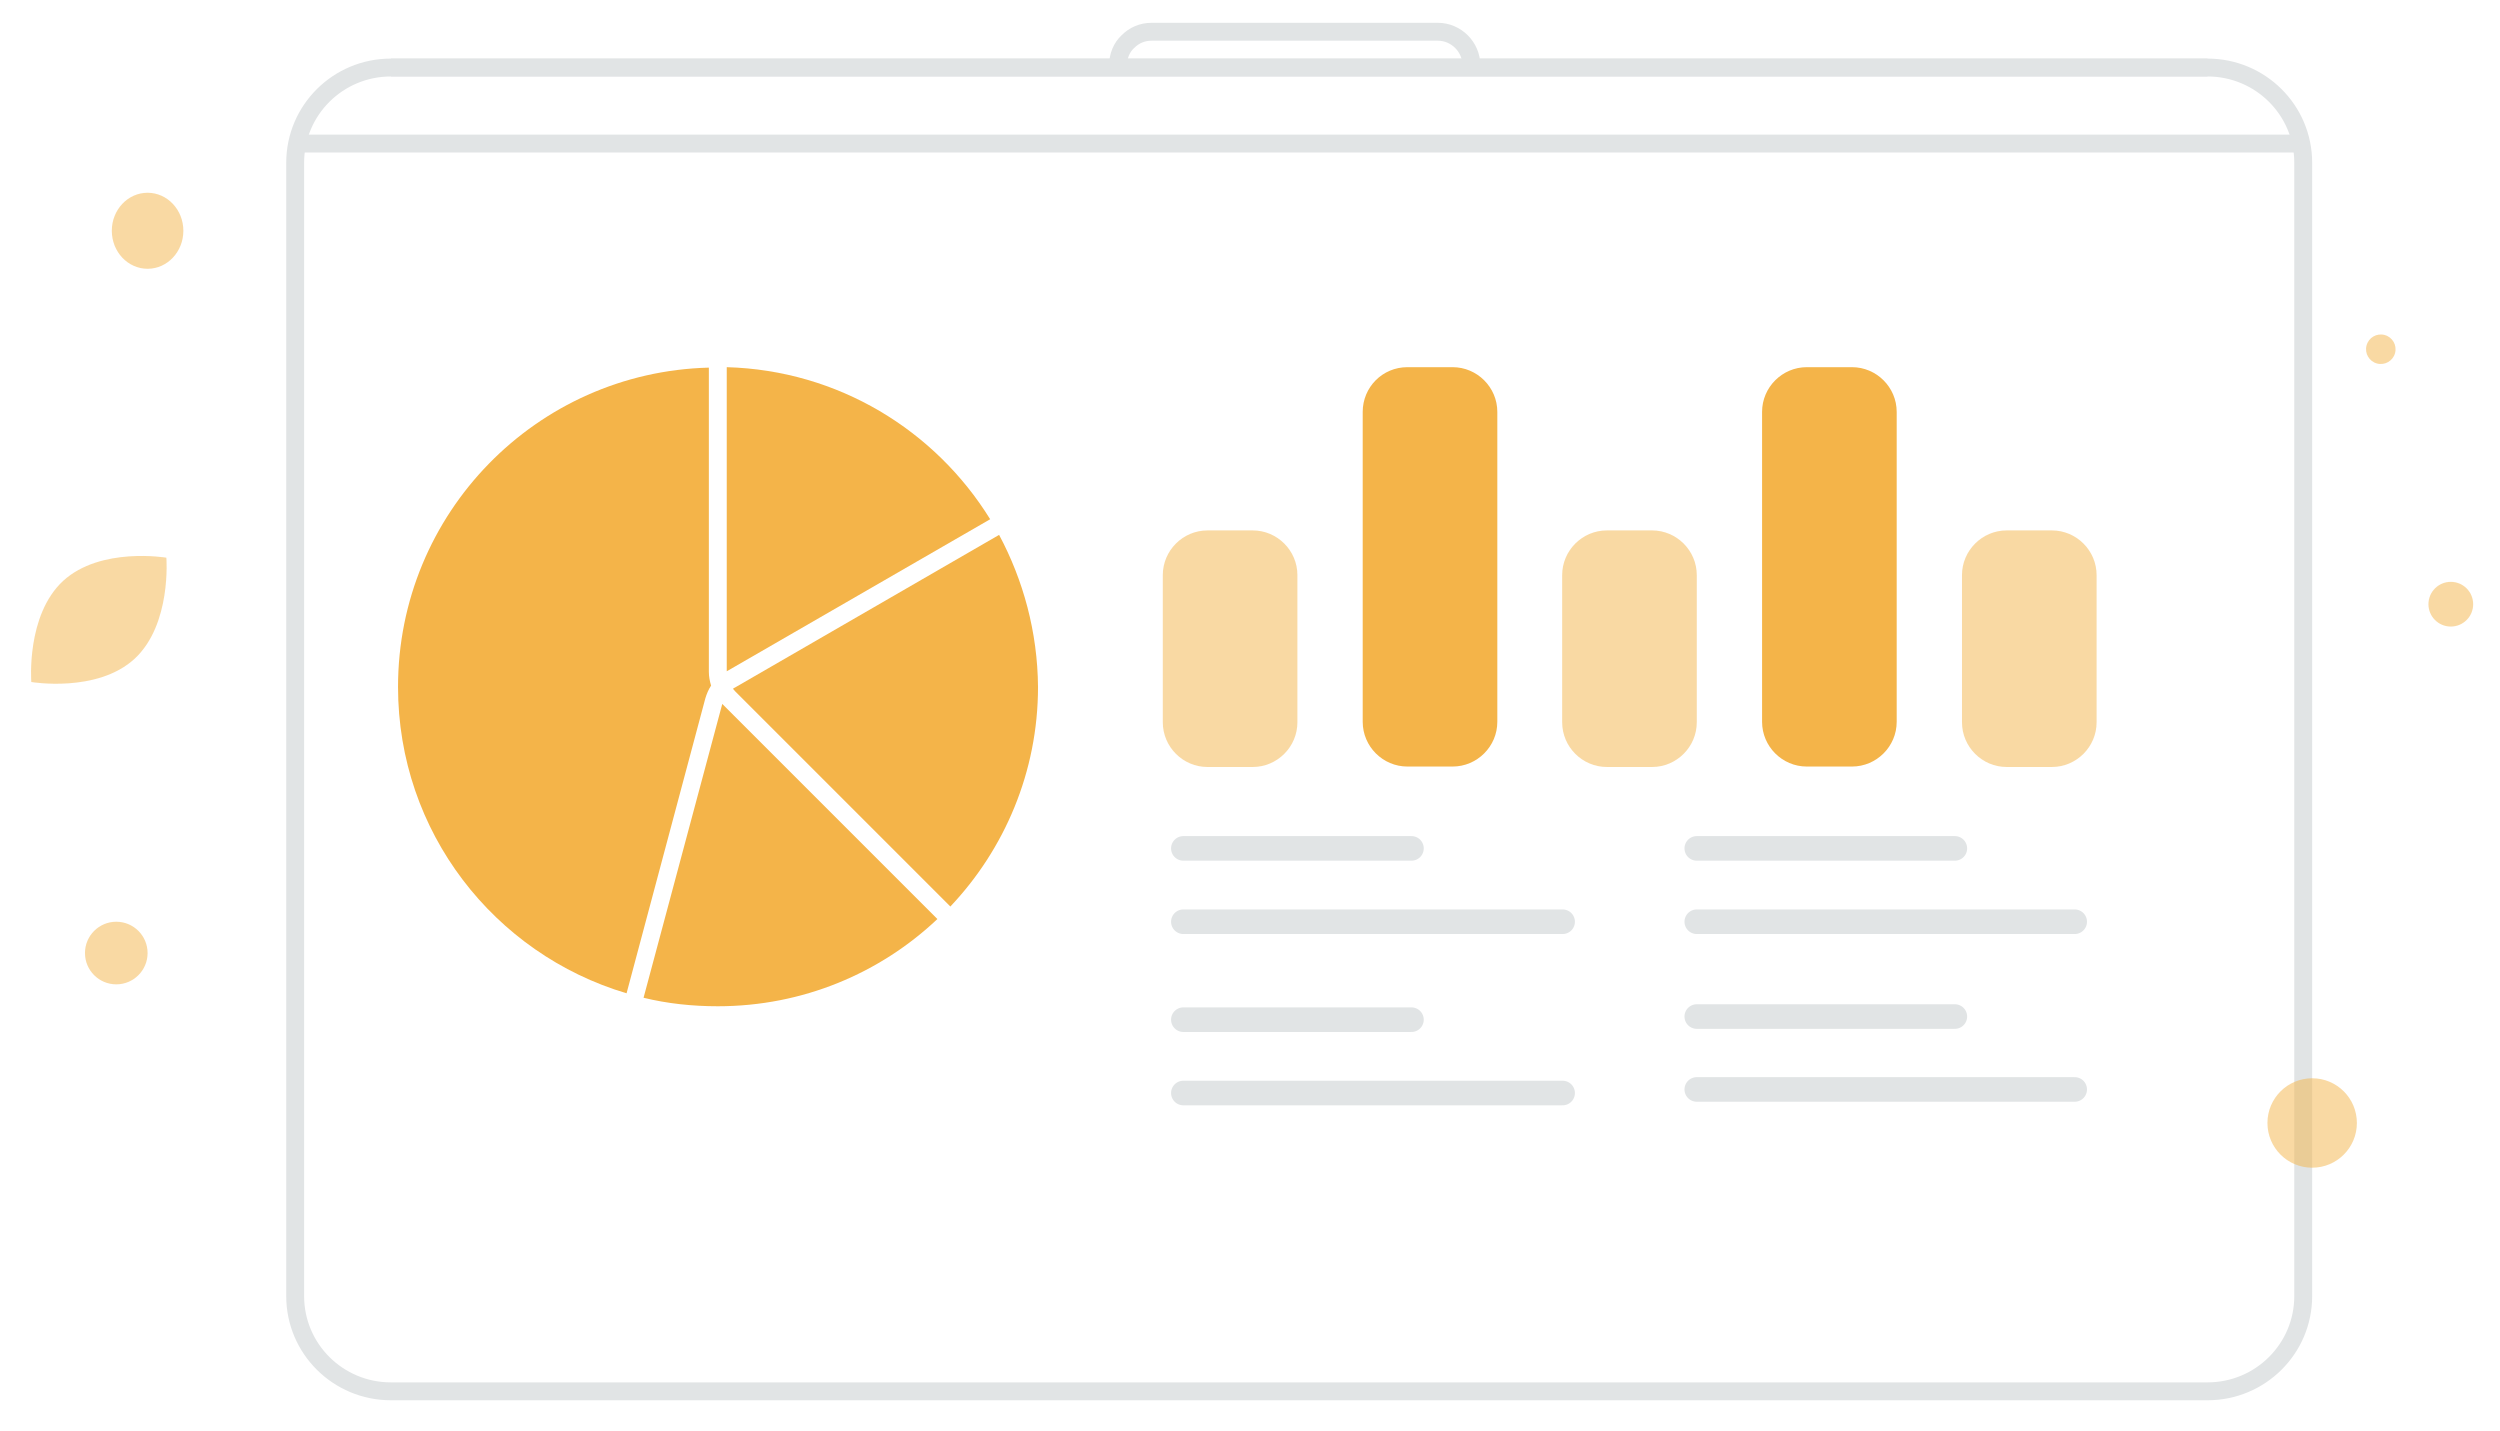 <?xml version="1.0" encoding="utf-8"?>
<!-- Generator: Adobe Illustrator 24.3.0, SVG Export Plug-In . SVG Version: 6.00 Build 0)  -->
<svg version="1.1" id="Layer_1" xmlns="http://www.w3.org/2000/svg" xmlns:xlink="http://www.w3.org/1999/xlink" x="0px" y="0px"
	 viewBox="0 0 559 320" style="enable-background:new 0 0 559 320;" xml:space="preserve">
<style type="text/css">
	.st0{fill:none;stroke:#E1E4E5;stroke-width:4;}
	.st1{opacity:0.5;fill:#F4B449;}
	.st2{fill-rule:evenodd;clip-rule:evenodd;fill:#F4B449;}
	.st3{fill:none;stroke:#E1E4E5;stroke-width:5.5;stroke-linecap:round;stroke-linejoin:round;}
	.st4{fill:#F4B449;}
</style>
<g>
	<path class="st0" d="M493.6,15.1H87.4C75.6,15.1,66,24.6,66,36.4v253.4c0,11.8,9.6,21.3,21.4,21.3h406.2c11.8,0,21.4-9.5,21.4-21.3
		V36.4C515,24.6,505.4,15.1,493.6,15.1z"/>
	<polyline class="st0" points="87.4,15.1 250,15.1 329,15.1 493.6,15.1 	"/>
	<line class="st0" x1="514.6" y1="32.1" x2="66.4" y2="32.1"/>
	<path class="st0" d="M329,15.1c0-0.2,0-0.3,0-0.5c0-4.1-3.4-7.5-7.5-7.5h-64c-2.1,0-3.9,0.8-5.3,2.2c-1.4,1.3-2.2,3.2-2.2,5.3
		c0,0.2,0,0.3,0,0.5"/>
	<path class="st1" d="M30.1,147.3C21.7,155,7,152.5,7,152.5s-1.2-14.9,7.1-22.6c8.4-7.7,23.1-5.2,23.1-5.2S38.4,139.6,30.1,147.3
		L30.1,147.3z"/>
	<circle class="st1" cx="26" cy="213.1" r="7"/>
	<ellipse class="st1" cx="33" cy="51.6" rx="8" ry="8.5"/>
	<circle class="st1" cx="517" cy="251.1" r="10"/>
	
		<ellipse transform="matrix(0.259 -0.966 0.966 0.259 319.038 572.064)" class="st1" cx="532.3" cy="78.1" rx="3.3" ry="3.3"/>
	<circle class="st1" cx="548" cy="135.1" r="5"/>
	<g>
		<path class="st2" d="M223.4,119.6l-59,34.1c-0.2,0.1-0.4,0.2-0.5,0.3c0.1,0.2,0.3,0.3,0.4,0.5l3.1,3.1l45.1,45.1
			c12.1-12.8,19.6-30.1,19.6-49.1C232,141.3,228.8,129.7,223.4,119.6z"/>
		<path class="st2" d="M162.5,150.1l58.9-34c-12.3-19.9-34-33.3-58.9-34V150.1z"/>
		<path class="st2" d="M164.1,160l-2.6-2.6l-17.6,65.7c5.3,1.3,10.9,1.9,16.6,1.9c19,0,36.3-7.4,49.1-19.5L164.1,160z"/>
		<path class="st2" d="M157.7,156.2c0.3-1,0.7-2,1.3-2.9c-0.3-1-0.5-2-0.5-3.1V82.2C119.9,83.2,89,114.8,89,153.6
			c0,32.4,21.5,59.7,51.1,68.5L157.7,156.2z"/>
	</g>
	<path class="st3" d="M264.6,189.7h51 M379.4,189.7h57.7 M379.4,227.3h57.7 M264.6,206.1h84.8 M379.4,206.1h84.5 M379.4,243.6h84.5
		 M264.6,228h51 M264.6,244.4h84.8"/>
	<path class="st4" d="M314.7,82.1h10.1c5.5,0,10,4.5,10,10v69.3c0,5.5-4.5,10-10,10h-10.1c-5.5,0-10-4.5-10-10V92.1
		C304.7,86.6,309.1,82.1,314.7,82.1z"/>
	<path class="st4" d="M404,82.1h10.1c5.5,0,10,4.5,10,10v69.3c0,5.5-4.5,10-10,10H404c-5.5,0-10-4.5-10-10V92.1
		C394,86.6,398.5,82.1,404,82.1z"/>
	<path class="st1" d="M270,118.6h10.1c5.5,0,10,4.5,10,10v32.9c0,5.5-4.5,10-10,10H270c-5.5,0-10-4.5-10-10v-32.9
		C260,123.1,264.5,118.6,270,118.6z"/>
	<path class="st1" d="M359.3,118.6h10.1c5.5,0,10,4.5,10,10v32.9c0,5.5-4.5,10-10,10h-10.1c-5.5,0-10-4.5-10-10v-32.9
		C349.3,123.1,353.8,118.6,359.3,118.6z"/>
	<path class="st1" d="M448.7,118.6h10.1c5.5,0,10,4.5,10,10v32.9c0,5.5-4.5,10-10,10h-10.1c-5.5,0-10-4.5-10-10v-32.9
		C438.7,123.1,443.2,118.6,448.7,118.6z"/>
</g>
</svg>
